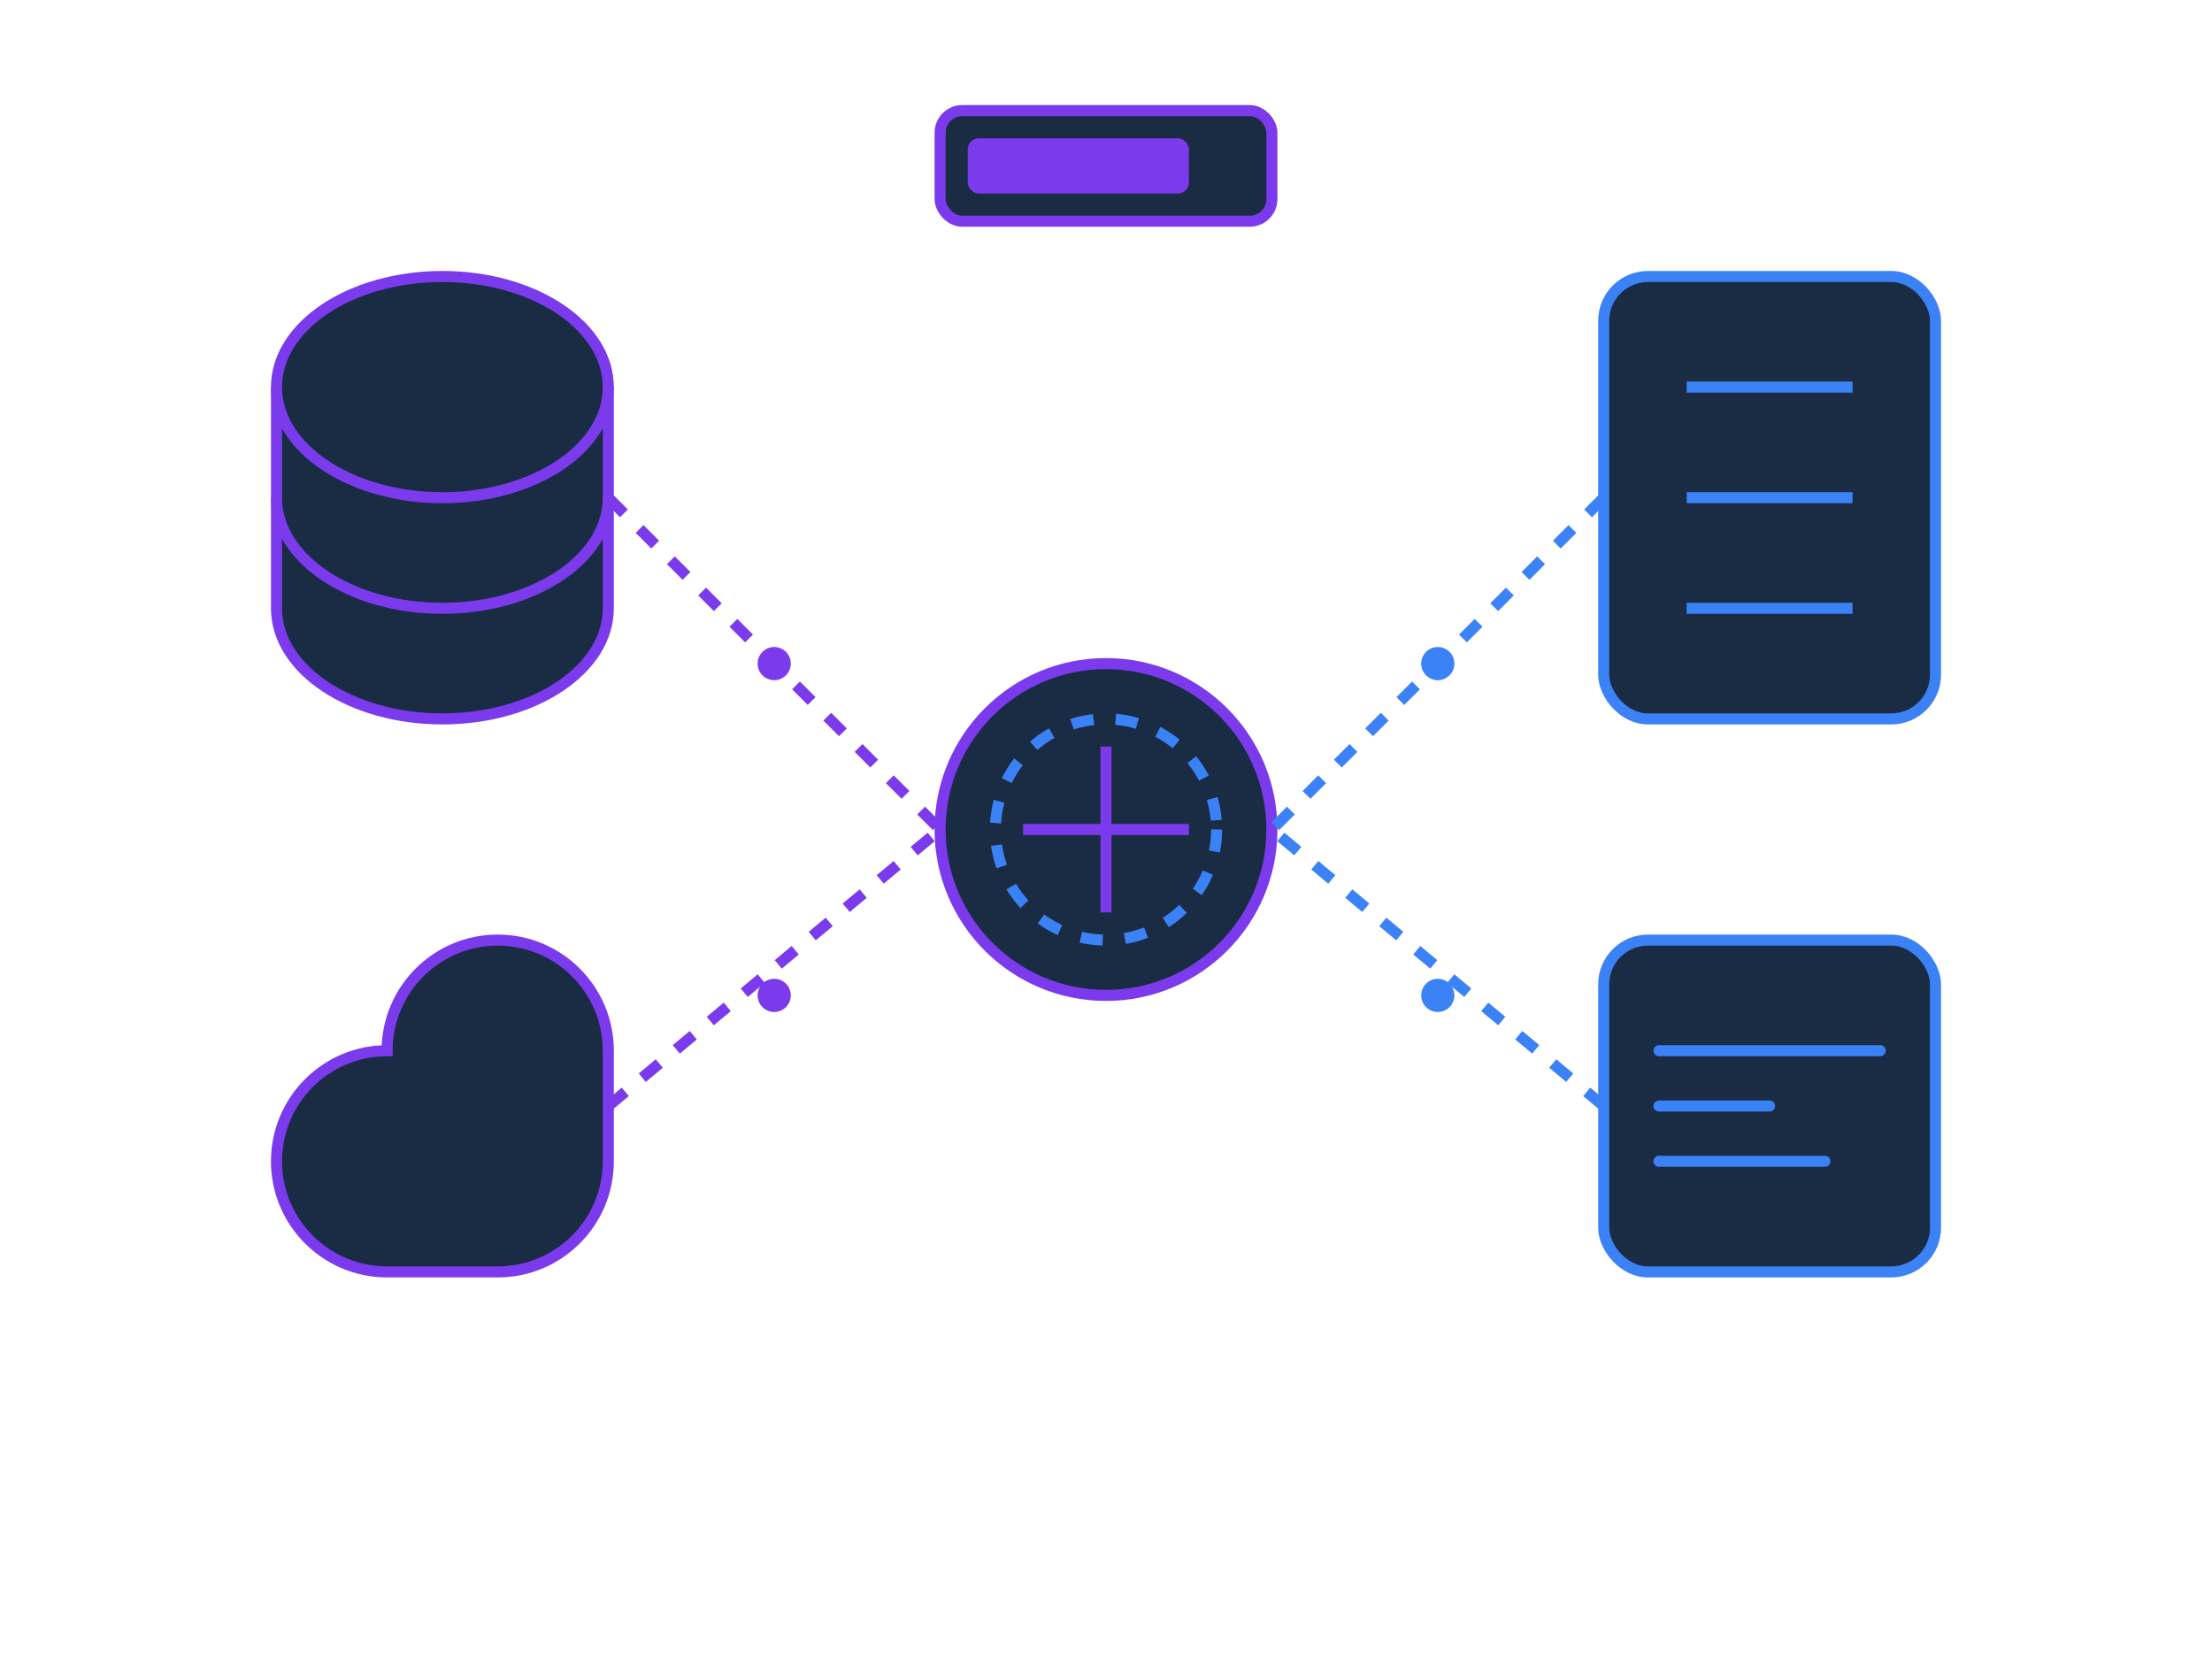 <?xml version="1.0" encoding="UTF-8"?>
<svg width="400" height="300" viewBox="0 0 400 300" fill="none" xmlns="http://www.w3.org/2000/svg">
  <!-- Central AI Hub -->
  <g transform="translate(170,120)">
    <circle cx="30" cy="30" r="30" fill="#1A2B44" stroke="#7C3AED" stroke-width="2"/>
    <path d="M15 30h30M30 15v30" stroke="#7C3AED" stroke-width="2"/>
    <circle cx="30" cy="30" r="20" fill="none" stroke="#3B82F6" stroke-width="2" stroke-dasharray="4 4">
      <animateTransform
        attributeName="transform"
        type="rotate"
        from="0 30 30"
        to="360 30 30"
        dur="8s"
        repeatCount="indefinite"
      />
    </circle>
  </g>
  
  <!-- Connected Systems -->
  <g>
    <!-- Database -->
    <g transform="translate(50,50)">
      <path d="M0 20C0 8.954 13.431 0 30 0C46.569 0 60 8.954 60 20V60C60 71.046 46.569 80 30 80C13.431 80 0 71.046 0 60V20Z" fill="#1A2B44" stroke="#7C3AED" stroke-width="2"/>
      <path d="M0 20C0 31.046 13.431 40 30 40C46.569 40 60 31.046 60 20" stroke="#7C3AED" stroke-width="2" fill="none"/>
      <path d="M0 40C0 51.046 13.431 60 30 60C46.569 60 60 51.046 60 40" stroke="#7C3AED" stroke-width="2" fill="none"/>
    </g>
    
    <!-- API Gateway -->
    <g transform="translate(290,50)">
      <rect x="0" y="0" width="60" height="80" rx="8" fill="#1A2B44" stroke="#3B82F6" stroke-width="2"/>
      <path d="M15 20h30M15 40h30M15 60h30" stroke="#3B82F6" stroke-width="2"/>
    </g>
    
    <!-- Cloud Services -->
    <g transform="translate(50,170)">
      <path d="M60 40C60 51.046 51.046 60 40 60H20C8.954 60 0 51.046 0 40C0 28.954 8.954 20 20 20C20 8.954 28.954 0 40 0C51.046 0 60 8.954 60 20C60 20 60 28.954 60 40Z" fill="#1A2B44" stroke="#7C3AED" stroke-width="2"/>
    </g>
    
    <!-- Web Services -->
    <g transform="translate(290,170)">
      <rect x="0" y="0" width="60" height="60" rx="8" fill="#1A2B44" stroke="#3B82F6" stroke-width="2"/>
      <path d="M10 20L50 20M10 30L30 30M10 40L40 40" stroke="#3B82F6" stroke-width="2" stroke-linecap="round"/>
    </g>
  </g>
  
  <!-- Connection Lines -->
  <g stroke-width="2" stroke-dasharray="4 4">
    <!-- Database to AI -->
    <path d="M110 90L170 150" stroke="#7C3AED">
      <animate attributeName="stroke-dashoffset" values="0;100" dur="2s" repeatCount="indefinite"/>
    </path>
    
    <!-- API to AI -->
    <path d="M290 90L230 150" stroke="#3B82F6">
      <animate attributeName="stroke-dashoffset" values="0;100" dur="2s" repeatCount="indefinite"/>
    </path>
    
    <!-- Cloud to AI -->
    <path d="M110 200L170 150" stroke="#7C3AED">
      <animate attributeName="stroke-dashoffset" values="0;100" dur="2s" repeatCount="indefinite"/>
    </path>
    
    <!-- Web to AI -->
    <path d="M290 200L230 150" stroke="#3B82F6">
      <animate attributeName="stroke-dashoffset" values="0;100" dur="2s" repeatCount="indefinite"/>
    </path>
  </g>
  
  <!-- Data Flow Particles -->
  <g>
    <circle cx="140" cy="120" r="3" fill="#7C3AED">
      <animate attributeName="opacity" values="1;0;1" dur="2s" repeatCount="indefinite"/>
    </circle>
    <circle cx="260" cy="120" r="3" fill="#3B82F6">
      <animate attributeName="opacity" values="0;1;0" dur="1.5s" repeatCount="indefinite"/>
    </circle>
    <circle cx="140" cy="180" r="3" fill="#7C3AED">
      <animate attributeName="opacity" values="1;0;1" dur="3s" repeatCount="indefinite"/>
    </circle>
    <circle cx="260" cy="180" r="3" fill="#3B82F6">
      <animate attributeName="opacity" values="0;1;0" dur="2.5s" repeatCount="indefinite"/>
    </circle>
  </g>
  
  <!-- Integration Status -->
  <g transform="translate(170,20)">
    <rect x="0" y="0" width="60" height="20" rx="4" fill="#1A2B44" stroke="#7C3AED" stroke-width="2"/>
    <rect x="5" y="5" width="40" height="10" rx="2" fill="#7C3AED">
      <animate attributeName="width" values="0;40" dur="2s" repeatCount="indefinite"/>
    </rect>
  </g>
</svg> 